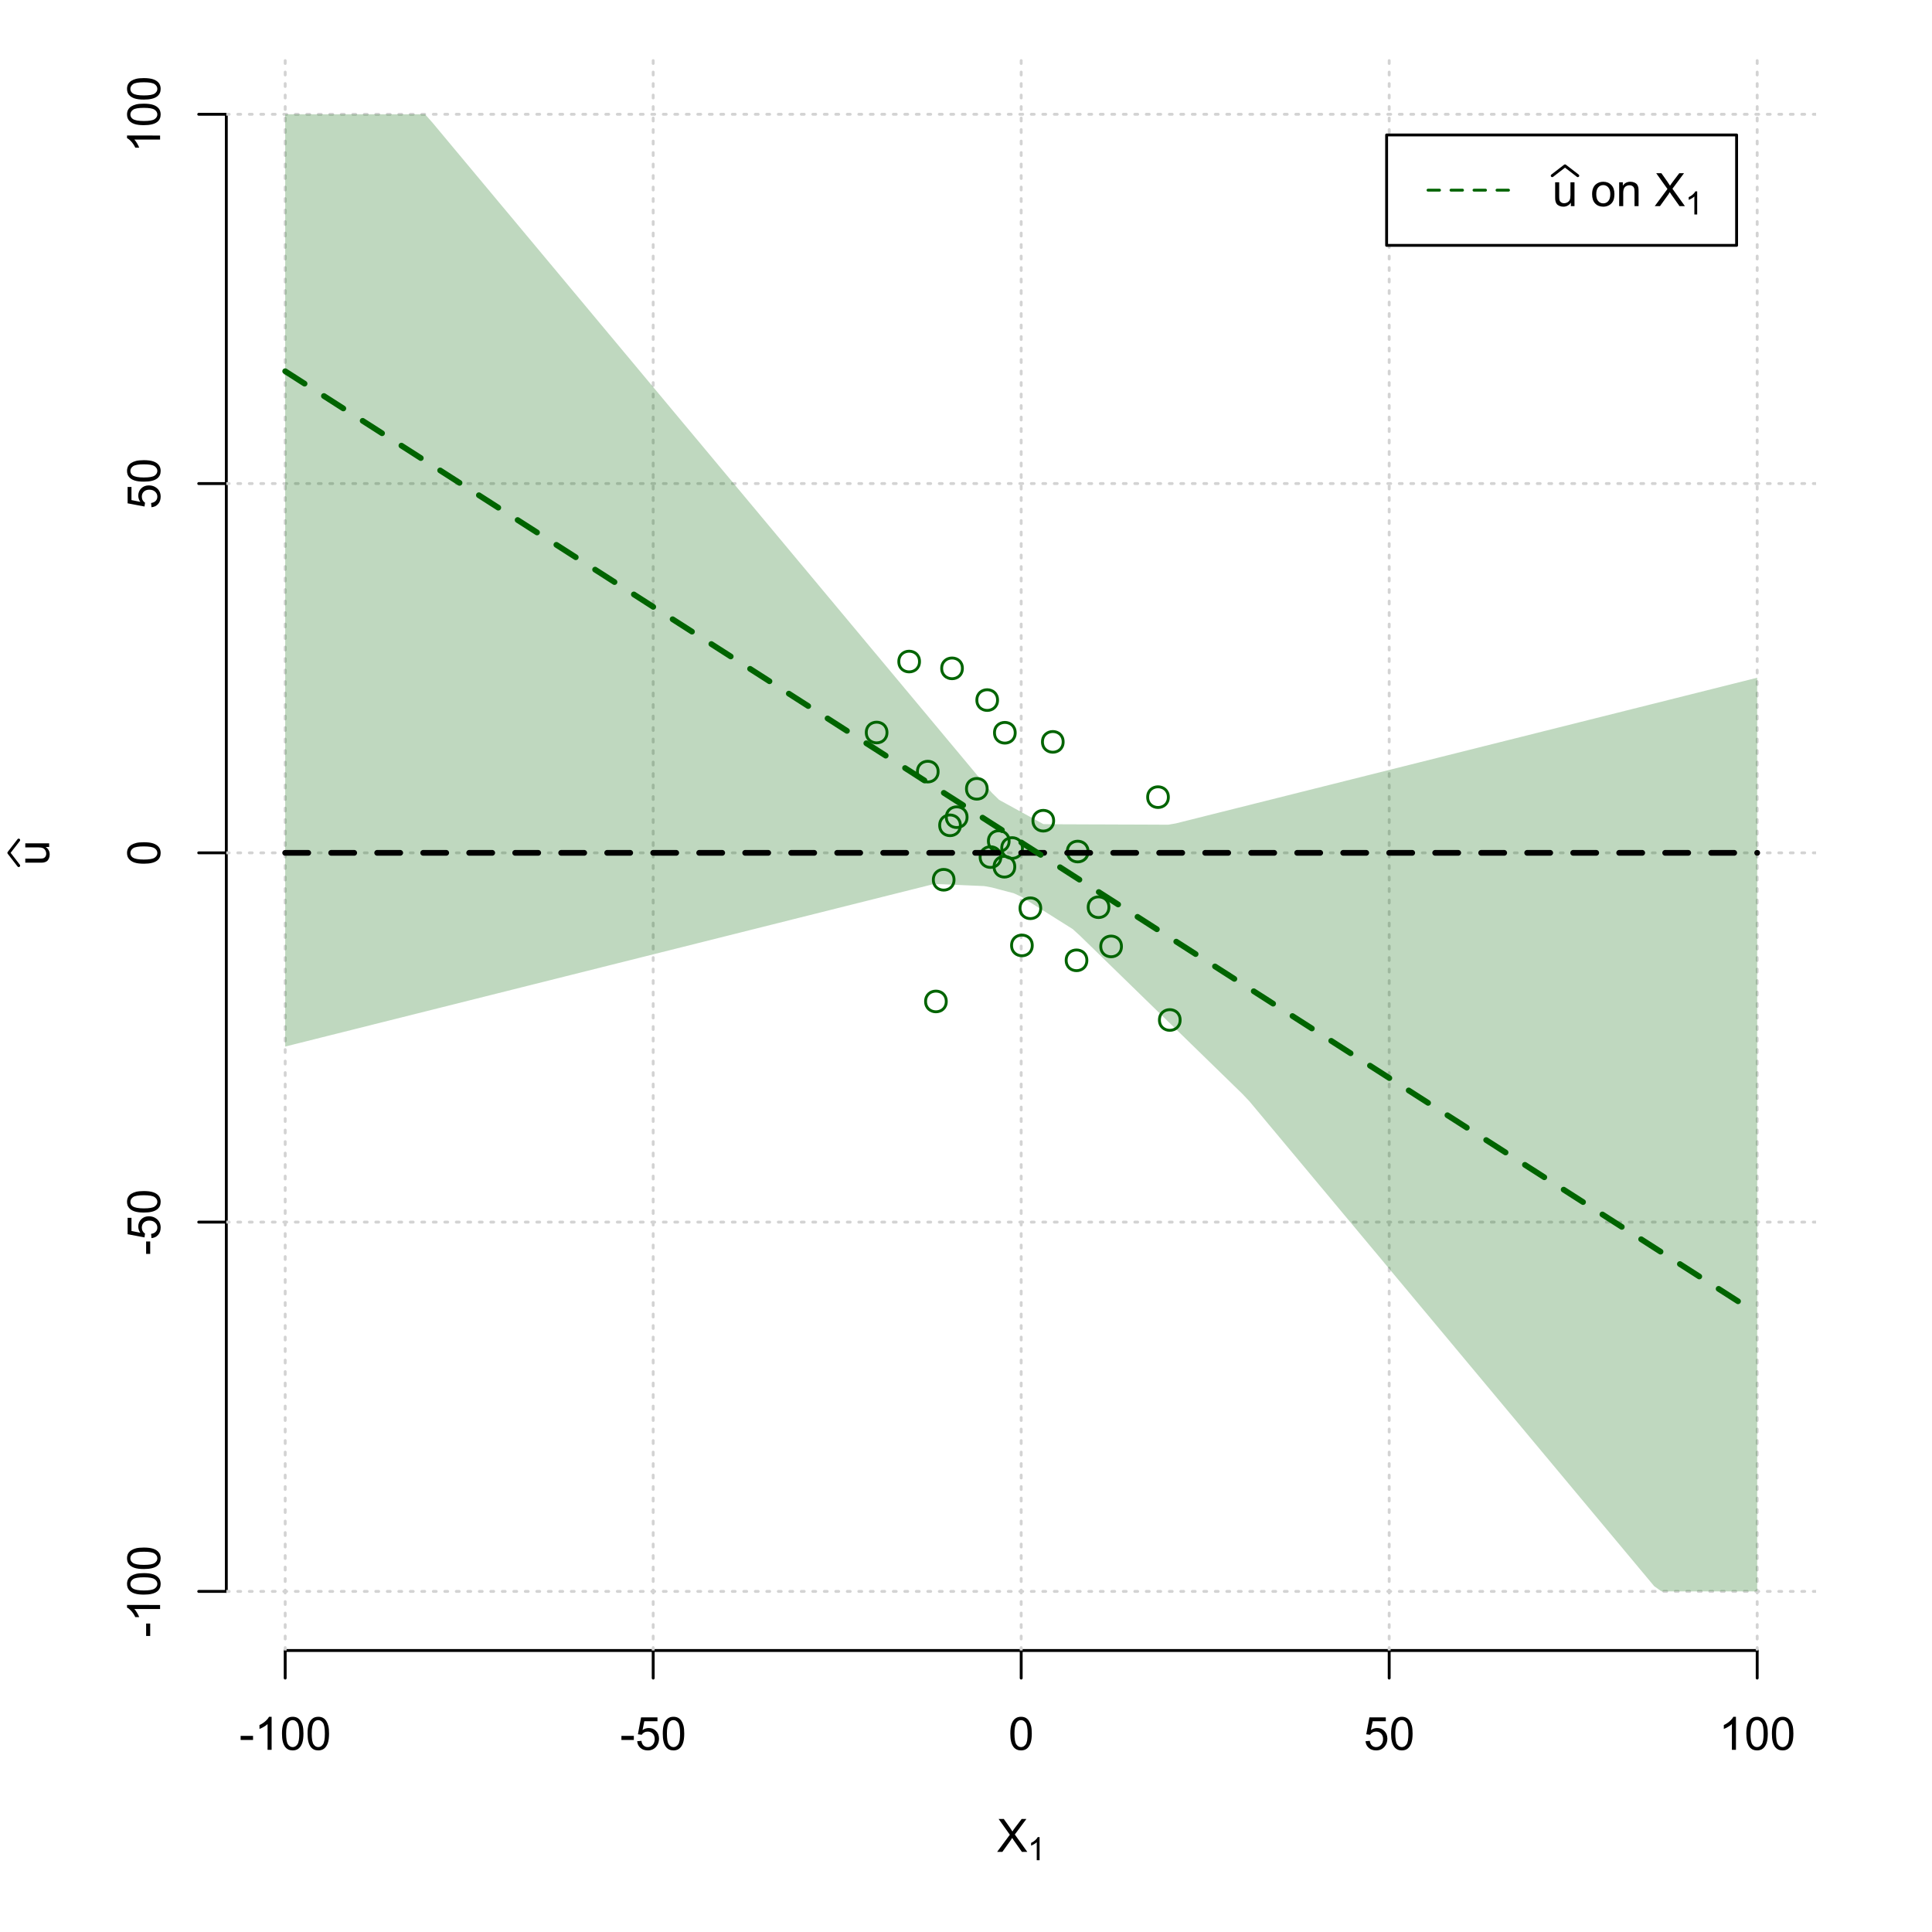 <?xml version="1.0" encoding="UTF-8"?>
<svg xmlns="http://www.w3.org/2000/svg" xmlns:xlink="http://www.w3.org/1999/xlink" width="504pt" height="504pt" viewBox="0 0 504 504" version="1.1">
<defs>
<g>
<symbol overflow="visible" id="glyph0-0">
<path style="stroke:none;" d="M 1.5 0 L 1.5 -7.5 L 7.5 -7.5 L 7.5 0 Z M 1.688 -0.188 L 7.312 -0.188 L 7.312 -7.312 L 1.688 -7.312 Z M 1.688 -0.188 "/>
</symbol>
<symbol overflow="visible" id="glyph0-1">
<path style="stroke:none;" d="M 0.055 0 L 3.375 -4.477 L 0.445 -8.59 L 1.797 -8.59 L 3.359 -6.387 C 3.68 -5.93 3.91 -5.578 4.047 -5.332 C 4.238 -5.645 4.465 -5.969 4.727 -6.312 L 6.457 -8.59 L 7.695 -8.59 L 4.676 -4.539 L 7.93 0 L 6.523 0 L 4.359 -3.062 C 4.238 -3.238 4.113 -3.43 3.984 -3.641 C 3.789 -3.324 3.652 -3.109 3.574 -2.992 L 1.418 0 Z M 0.055 0 "/>
</symbol>
<symbol overflow="visible" id="glyph0-2">
<path style="stroke:none;" d="M 0.383 -2.578 L 0.383 -3.641 L 3.621 -3.641 L 3.621 -2.578 Z M 0.383 -2.578 "/>
</symbol>
<symbol overflow="visible" id="glyph0-3">
<path style="stroke:none;" d="M 4.469 0 L 3.414 0 L 3.414 -6.719 C 3.16 -6.477 2.828 -6.234 2.414 -5.996 C 2 -5.75 1.629 -5.57 1.305 -5.449 L 1.305 -6.469 C 1.895 -6.742 2.41 -7.078 2.852 -7.477 C 3.293 -7.871 3.605 -8.254 3.789 -8.625 L 4.469 -8.625 Z M 4.469 0 "/>
</symbol>
<symbol overflow="visible" id="glyph0-4">
<path style="stroke:none;" d="M 0.5 -4.234 C 0.496 -5.246 0.602 -6.062 0.812 -6.688 C 1.02 -7.305 1.328 -7.785 1.742 -8.121 C 2.148 -8.457 2.668 -8.625 3.297 -8.625 C 3.758 -8.625 4.164 -8.531 4.512 -8.348 C 4.855 -8.16 5.141 -7.891 5.371 -7.543 C 5.594 -7.191 5.773 -6.766 5.906 -6.266 C 6.035 -5.762 6.098 -5.086 6.102 -4.234 C 6.098 -3.227 5.996 -2.414 5.789 -1.797 C 5.578 -1.176 5.266 -0.695 4.859 -0.359 C 4.445 -0.02 3.926 0.145 3.297 0.148 C 2.465 0.145 1.816 -0.148 1.348 -0.742 C 0.781 -1.457 0.496 -2.621 0.5 -4.234 Z M 1.582 -4.234 C 1.582 -2.824 1.746 -1.887 2.074 -1.418 C 2.402 -0.949 2.809 -0.715 3.297 -0.719 C 3.777 -0.715 4.184 -0.949 4.52 -1.422 C 4.848 -1.887 5.016 -2.824 5.016 -4.234 C 5.016 -5.648 4.848 -6.59 4.52 -7.055 C 4.184 -7.516 3.773 -7.746 3.289 -7.75 C 2.801 -7.746 2.414 -7.543 2.125 -7.137 C 1.762 -6.613 1.582 -5.645 1.582 -4.234 Z M 1.582 -4.234 "/>
</symbol>
<symbol overflow="visible" id="glyph0-5">
<path style="stroke:none;" d="M 0.5 -2.25 L 1.605 -2.344 C 1.684 -1.805 1.871 -1.398 2.176 -1.125 C 2.473 -0.852 2.836 -0.715 3.258 -0.719 C 3.766 -0.715 4.195 -0.906 4.547 -1.293 C 4.898 -1.672 5.074 -2.18 5.074 -2.82 C 5.074 -3.414 4.902 -3.891 4.566 -4.242 C 4.227 -4.59 3.785 -4.762 3.242 -4.766 C 2.898 -4.762 2.594 -4.684 2.32 -4.531 C 2.047 -4.375 1.832 -4.176 1.676 -3.93 L 0.688 -4.062 L 1.516 -8.473 L 5.789 -8.473 L 5.789 -7.465 L 2.359 -7.465 L 1.898 -5.156 C 2.414 -5.516 2.953 -5.695 3.523 -5.695 C 4.27 -5.695 4.902 -5.434 5.422 -4.914 C 5.934 -4.395 6.191 -3.727 6.195 -2.914 C 6.191 -2.133 5.965 -1.461 5.516 -0.898 C 4.961 -0.199 4.211 0.145 3.258 0.148 C 2.477 0.145 1.836 -0.07 1.344 -0.508 C 0.844 -0.941 0.562 -1.523 0.5 -2.25 Z M 0.5 -2.25 "/>
</symbol>
<symbol overflow="visible" id="glyph0-6">
<path style="stroke:none;" d="M 4.867 0 L 4.867 -0.914 C 4.379 -0.211 3.723 0.141 2.895 0.141 C 2.527 0.141 2.184 0.07 1.867 -0.07 C 1.547 -0.211 1.309 -0.387 1.156 -0.602 C 1 -0.812 0.895 -1.074 0.832 -1.383 C 0.785 -1.59 0.762 -1.918 0.766 -2.367 L 0.766 -6.223 L 1.82 -6.223 L 1.82 -2.773 C 1.816 -2.219 1.84 -1.848 1.887 -1.656 C 1.949 -1.379 2.09 -1.16 2.309 -1.004 C 2.523 -0.84 2.789 -0.762 3.105 -0.766 C 3.418 -0.762 3.715 -0.844 3.996 -1.008 C 4.273 -1.172 4.469 -1.391 4.586 -1.672 C 4.699 -1.949 4.758 -2.355 4.758 -2.891 L 4.758 -6.223 L 5.812 -6.223 L 5.812 0 Z M 4.867 0 "/>
</symbol>
<symbol overflow="visible" id="glyph0-7">
<path style="stroke:none;" d=""/>
</symbol>
<symbol overflow="visible" id="glyph0-8">
<path style="stroke:none;" d="M 0.398 -3.109 C 0.398 -4.262 0.719 -5.117 1.359 -5.672 C 1.895 -6.133 2.547 -6.363 3.316 -6.363 C 4.172 -6.363 4.871 -6.082 5.414 -5.52 C 5.953 -4.957 6.223 -4.184 6.227 -3.199 C 6.223 -2.398 6.102 -1.766 5.867 -1.309 C 5.625 -0.848 5.277 -0.492 4.82 -0.238 C 4.359 0.016 3.859 0.141 3.316 0.141 C 2.441 0.141 1.734 -0.137 1.203 -0.695 C 0.664 -1.254 0.398 -2.059 0.398 -3.109 Z M 1.484 -3.109 C 1.48 -2.309 1.656 -1.711 2.004 -1.32 C 2.348 -0.922 2.785 -0.727 3.316 -0.727 C 3.84 -0.727 4.273 -0.926 4.621 -1.324 C 4.969 -1.723 5.145 -2.328 5.145 -3.148 C 5.145 -3.914 4.969 -4.496 4.617 -4.895 C 4.266 -5.289 3.832 -5.488 3.316 -5.492 C 2.785 -5.488 2.348 -5.293 2.004 -4.898 C 1.656 -4.5 1.48 -3.902 1.484 -3.109 Z M 1.484 -3.109 "/>
</symbol>
<symbol overflow="visible" id="glyph0-9">
<path style="stroke:none;" d="M 0.789 0 L 0.789 -6.223 L 1.742 -6.223 L 1.742 -5.336 C 2.195 -6.02 2.855 -6.363 3.719 -6.363 C 4.09 -6.363 4.434 -6.293 4.754 -6.16 C 5.066 -6.023 5.305 -5.848 5.461 -5.633 C 5.617 -5.41 5.727 -5.152 5.789 -4.852 C 5.828 -4.656 5.848 -4.312 5.848 -3.828 L 5.848 0 L 4.793 0 L 4.793 -3.785 C 4.793 -4.215 4.75 -4.535 4.668 -4.75 C 4.586 -4.961 4.441 -5.129 4.234 -5.258 C 4.023 -5.383 3.777 -5.449 3.5 -5.449 C 3.047 -5.449 2.66 -5.305 2.332 -5.02 C 2.004 -4.734 1.84 -4.195 1.844 -3.398 L 1.844 0 Z M 0.789 0 "/>
</symbol>
<symbol overflow="visible" id="glyph1-0">
<path style="stroke:none;" d="M 1.051 0 L 1.051 -5.25 L 5.25 -5.25 L 5.25 0 Z M 1.18 -0.133 L 5.117 -0.133 L 5.117 -5.117 L 1.18 -5.117 Z M 1.18 -0.133 "/>
</symbol>
<symbol overflow="visible" id="glyph1-1">
<path style="stroke:none;" d="M 3.129 0 L 2.391 0 L 2.391 -4.703 C 2.211 -4.531 1.977 -4.363 1.691 -4.195 C 1.398 -4.023 1.141 -3.895 0.914 -3.812 L 0.914 -4.527 C 1.328 -4.719 1.688 -4.953 1.996 -5.234 C 2.305 -5.508 2.523 -5.777 2.652 -6.039 L 3.129 -6.039 Z M 3.129 0 "/>
</symbol>
<symbol overflow="visible" id="glyph2-0">
<path style="stroke:none;" d="M 0 -1.5 L -7.5 -1.5 L -7.5 -7.5 L 0 -7.5 Z M -0.188 -1.688 L -0.188 -7.312 L -7.312 -7.312 L -7.312 -1.688 Z M -0.188 -1.688 "/>
</symbol>
<symbol overflow="visible" id="glyph2-1">
<path style="stroke:none;" d="M 0 -4.867 L -0.914 -4.867 C -0.211 -4.379 0.141 -3.723 0.141 -2.895 C 0.141 -2.527 0.07 -2.184 -0.07 -1.867 C -0.211 -1.547 -0.387 -1.309 -0.598 -1.156 C -0.809 -1 -1.07 -0.895 -1.383 -0.832 C -1.59 -0.789 -1.918 -0.766 -2.367 -0.77 L -6.223 -0.77 L -6.223 -1.824 L -2.773 -1.824 C -2.219 -1.82 -1.848 -1.844 -1.656 -1.887 C -1.379 -1.949 -1.16 -2.09 -1.004 -2.309 C -0.84 -2.523 -0.762 -2.789 -0.766 -3.105 C -0.762 -3.418 -0.844 -3.715 -1.008 -3.996 C -1.172 -4.273 -1.391 -4.469 -1.672 -4.586 C -1.945 -4.699 -2.352 -4.758 -2.887 -4.758 L -6.223 -4.758 L -6.223 -5.812 L 0 -5.812 Z M 0 -4.867 "/>
</symbol>
<symbol overflow="visible" id="glyph2-2">
<path style="stroke:none;" d="M -2.578 -0.383 L -3.641 -0.383 L -3.641 -3.621 L -2.578 -3.621 Z M -2.578 -0.383 "/>
</symbol>
<symbol overflow="visible" id="glyph2-3">
<path style="stroke:none;" d="M 0 -4.469 L 0 -3.414 L -6.719 -3.418 C -6.477 -3.16 -6.234 -2.828 -5.996 -2.418 C -5.75 -2.004 -5.57 -1.633 -5.449 -1.309 L -6.469 -1.309 C -6.742 -1.895 -7.078 -2.41 -7.477 -2.852 C -7.871 -3.293 -8.254 -3.605 -8.625 -3.793 L -8.625 -4.473 Z M 0 -4.469 "/>
</symbol>
<symbol overflow="visible" id="glyph2-4">
<path style="stroke:none;" d="M -4.234 -0.5 C -5.246 -0.496 -6.062 -0.602 -6.688 -0.812 C -7.305 -1.02 -7.785 -1.328 -8.121 -1.742 C -8.457 -2.152 -8.625 -2.672 -8.625 -3.301 C -8.625 -3.758 -8.531 -4.164 -8.348 -4.512 C -8.16 -4.859 -7.891 -5.145 -7.543 -5.371 C -7.191 -5.594 -6.766 -5.773 -6.266 -5.906 C -5.762 -6.035 -5.086 -6.098 -4.234 -6.102 C -3.223 -6.098 -2.41 -5.996 -1.793 -5.789 C -1.176 -5.578 -0.695 -5.266 -0.359 -4.859 C -0.02 -4.445 0.145 -3.926 0.148 -3.297 C 0.145 -2.465 -0.148 -1.816 -0.742 -1.348 C -1.457 -0.781 -2.621 -0.496 -4.234 -0.5 Z M -4.234 -1.582 C -2.824 -1.582 -1.887 -1.746 -1.418 -2.074 C -0.949 -2.402 -0.715 -2.809 -0.719 -3.297 C -0.715 -3.777 -0.949 -4.184 -1.422 -4.52 C -1.887 -4.848 -2.824 -5.016 -4.234 -5.016 C -5.648 -5.016 -6.59 -4.848 -7.055 -4.52 C -7.516 -4.188 -7.746 -3.777 -7.75 -3.289 C -7.746 -2.801 -7.543 -2.414 -7.137 -2.129 C -6.613 -1.762 -5.645 -1.582 -4.234 -1.582 Z M -4.234 -1.582 "/>
</symbol>
<symbol overflow="visible" id="glyph2-5">
<path style="stroke:none;" d="M -2.25 -0.5 L -2.344 -1.605 C -1.805 -1.684 -1.398 -1.871 -1.125 -2.176 C -0.852 -2.473 -0.715 -2.836 -0.719 -3.258 C -0.715 -3.766 -0.906 -4.195 -1.293 -4.547 C -1.672 -4.898 -2.18 -5.074 -2.816 -5.074 C -3.414 -5.074 -3.891 -4.902 -4.242 -4.566 C -4.59 -4.227 -4.762 -3.785 -4.766 -3.242 C -4.762 -2.898 -4.684 -2.594 -4.531 -2.32 C -4.375 -2.047 -4.176 -1.832 -3.93 -1.676 L -4.062 -0.688 L -8.473 -1.52 L -8.473 -5.789 L -7.465 -5.789 L -7.465 -2.363 L -5.156 -1.898 C -5.516 -2.414 -5.695 -2.953 -5.695 -3.523 C -5.695 -4.27 -5.434 -4.902 -4.914 -5.422 C -4.395 -5.934 -3.727 -6.191 -2.91 -6.195 C -2.133 -6.191 -1.461 -5.965 -0.895 -5.516 C -0.199 -4.961 0.145 -4.211 0.148 -3.258 C 0.145 -2.477 -0.07 -1.836 -0.508 -1.344 C -0.941 -0.848 -1.523 -0.566 -2.25 -0.5 Z M -2.25 -0.5 "/>
</symbol>
</g>
<clipPath id="clip1">
  <path d="M 74 14.398 L 75 14.398 L 75 430.559 L 74 430.559 Z M 74 14.398 "/>
</clipPath>
<clipPath id="clip2">
  <path d="M 170 14.398 L 171 14.398 L 171 430.559 L 170 430.559 Z M 170 14.398 "/>
</clipPath>
<clipPath id="clip3">
  <path d="M 266 14.398 L 267 14.398 L 267 430.559 L 266 430.559 Z M 266 14.398 "/>
</clipPath>
<clipPath id="clip4">
  <path d="M 362 14.398 L 363 14.398 L 363 430.559 L 362 430.559 Z M 362 14.398 "/>
</clipPath>
<clipPath id="clip5">
  <path d="M 458 14.398 L 459 14.398 L 459 430.559 L 458 430.559 Z M 458 14.398 "/>
</clipPath>
<clipPath id="clip6">
  <path d="M 59.039 414 L 473.758 414 L 473.758 416 L 59.039 416 Z M 59.039 414 "/>
</clipPath>
<clipPath id="clip7">
  <path d="M 59.039 318 L 473.758 318 L 473.758 320 L 59.039 320 Z M 59.039 318 "/>
</clipPath>
<clipPath id="clip8">
  <path d="M 59.039 222 L 473.758 222 L 473.758 223 L 59.039 223 Z M 59.039 222 "/>
</clipPath>
<clipPath id="clip9">
  <path d="M 59.039 125 L 473.758 125 L 473.758 127 L 59.039 127 Z M 59.039 125 "/>
</clipPath>
<clipPath id="clip10">
  <path d="M 59.039 29 L 473.758 29 L 473.758 31 L 59.039 31 Z M 59.039 29 "/>
</clipPath>
</defs>
<g id="surface2166">
<rect x="0" y="0" width="504" height="504" style="fill:rgb(100%,100%,100%);fill-opacity:1;stroke:none;"/>
<g style="fill:rgb(0%,0%,0%);fill-opacity:1;">
  <use xlink:href="#glyph0-1" x="260.062" y="483.102"/>
</g>
<g style="fill:rgb(0%,0%,0%);fill-opacity:1;">
  <use xlink:href="#glyph1-1" x="268.066" y="485.281"/>
</g>
<g style="fill:rgb(0%,0%,0%);fill-opacity:1;">
  <use xlink:href="#glyph2-1" x="12.82" y="225.816"/>
</g>
<path style="fill:none;stroke-width:0.75;stroke-linecap:round;stroke-linejoin:round;stroke:rgb(0%,0%,0%);stroke-opacity:1;stroke-miterlimit:10;" d="M 4.879 225.816 L 2.301 222.48 L 4.879 219.145 "/>
<path style="fill:none;stroke-width:0.75;stroke-linecap:round;stroke-linejoin:round;stroke:rgb(0%,0%,0%);stroke-opacity:1;stroke-miterlimit:10;" d="M 74.398 430.559 L 458.398 430.559 "/>
<path style="fill:none;stroke-width:0.75;stroke-linecap:round;stroke-linejoin:round;stroke:rgb(0%,0%,0%);stroke-opacity:1;stroke-miterlimit:10;" d="M 74.398 430.559 L 74.398 437.762 "/>
<path style="fill:none;stroke-width:0.75;stroke-linecap:round;stroke-linejoin:round;stroke:rgb(0%,0%,0%);stroke-opacity:1;stroke-miterlimit:10;" d="M 170.398 430.559 L 170.398 437.762 "/>
<path style="fill:none;stroke-width:0.75;stroke-linecap:round;stroke-linejoin:round;stroke:rgb(0%,0%,0%);stroke-opacity:1;stroke-miterlimit:10;" d="M 266.398 430.559 L 266.398 437.762 "/>
<path style="fill:none;stroke-width:0.75;stroke-linecap:round;stroke-linejoin:round;stroke:rgb(0%,0%,0%);stroke-opacity:1;stroke-miterlimit:10;" d="M 362.398 430.559 L 362.398 437.762 "/>
<path style="fill:none;stroke-width:0.75;stroke-linecap:round;stroke-linejoin:round;stroke:rgb(0%,0%,0%);stroke-opacity:1;stroke-miterlimit:10;" d="M 458.398 430.559 L 458.398 437.762 "/>
<g style="fill:rgb(0%,0%,0%);fill-opacity:1;">
  <use xlink:href="#glyph0-2" x="62.391" y="456.48"/>
  <use xlink:href="#glyph0-3" x="66.387" y="456.48"/>
  <use xlink:href="#glyph0-4" x="73.061" y="456.48"/>
  <use xlink:href="#glyph0-4" x="79.734" y="456.48"/>
</g>
<g style="fill:rgb(0%,0%,0%);fill-opacity:1;">
  <use xlink:href="#glyph0-2" x="161.727" y="456.48"/>
  <use xlink:href="#glyph0-5" x="165.723" y="456.48"/>
  <use xlink:href="#glyph0-4" x="172.396" y="456.48"/>
</g>
<g style="fill:rgb(0%,0%,0%);fill-opacity:1;">
  <use xlink:href="#glyph0-4" x="263.062" y="456.48"/>
</g>
<g style="fill:rgb(0%,0%,0%);fill-opacity:1;">
  <use xlink:href="#glyph0-5" x="355.727" y="456.48"/>
  <use xlink:href="#glyph0-4" x="362.4" y="456.48"/>
</g>
<g style="fill:rgb(0%,0%,0%);fill-opacity:1;">
  <use xlink:href="#glyph0-3" x="448.387" y="456.48"/>
  <use xlink:href="#glyph0-4" x="455.061" y="456.48"/>
  <use xlink:href="#glyph0-4" x="461.734" y="456.48"/>
</g>
<path style="fill:none;stroke-width:0.75;stroke-linecap:round;stroke-linejoin:round;stroke:rgb(0%,0%,0%);stroke-opacity:1;stroke-miterlimit:10;" d="M 59.039 415.148 L 59.039 29.812 "/>
<path style="fill:none;stroke-width:0.75;stroke-linecap:round;stroke-linejoin:round;stroke:rgb(0%,0%,0%);stroke-opacity:1;stroke-miterlimit:10;" d="M 59.039 415.148 L 51.84 415.148 "/>
<path style="fill:none;stroke-width:0.75;stroke-linecap:round;stroke-linejoin:round;stroke:rgb(0%,0%,0%);stroke-opacity:1;stroke-miterlimit:10;" d="M 59.039 318.812 L 51.84 318.812 "/>
<path style="fill:none;stroke-width:0.75;stroke-linecap:round;stroke-linejoin:round;stroke:rgb(0%,0%,0%);stroke-opacity:1;stroke-miterlimit:10;" d="M 59.039 222.48 L 51.84 222.48 "/>
<path style="fill:none;stroke-width:0.75;stroke-linecap:round;stroke-linejoin:round;stroke:rgb(0%,0%,0%);stroke-opacity:1;stroke-miterlimit:10;" d="M 59.039 126.148 L 51.84 126.148 "/>
<path style="fill:none;stroke-width:0.75;stroke-linecap:round;stroke-linejoin:round;stroke:rgb(0%,0%,0%);stroke-opacity:1;stroke-miterlimit:10;" d="M 59.039 29.812 L 51.84 29.812 "/>
<g style="fill:rgb(0%,0%,0%);fill-opacity:1;">
  <use xlink:href="#glyph2-2" x="41.762" y="427.156"/>
  <use xlink:href="#glyph2-3" x="41.762" y="423.16"/>
  <use xlink:href="#glyph2-4" x="41.762" y="416.486"/>
  <use xlink:href="#glyph2-4" x="41.762" y="409.812"/>
</g>
<g style="fill:rgb(0%,0%,0%);fill-opacity:1;">
  <use xlink:href="#glyph2-2" x="41.762" y="327.484"/>
  <use xlink:href="#glyph2-5" x="41.762" y="323.488"/>
  <use xlink:href="#glyph2-4" x="41.762" y="316.814"/>
</g>
<g style="fill:rgb(0%,0%,0%);fill-opacity:1;">
  <use xlink:href="#glyph2-4" x="41.762" y="225.816"/>
</g>
<g style="fill:rgb(0%,0%,0%);fill-opacity:1;">
  <use xlink:href="#glyph2-5" x="41.762" y="132.82"/>
  <use xlink:href="#glyph2-4" x="41.762" y="126.146"/>
</g>
<g style="fill:rgb(0%,0%,0%);fill-opacity:1;">
  <use xlink:href="#glyph2-3" x="41.762" y="39.824"/>
  <use xlink:href="#glyph2-4" x="41.762" y="33.15"/>
  <use xlink:href="#glyph2-4" x="41.762" y="26.477"/>
</g>
<g clip-path="url(#clip1)" clip-rule="nonzero">
<path style="fill:none;stroke-width:0.75;stroke-linecap:round;stroke-linejoin:round;stroke:rgb(82.745%,82.745%,82.745%);stroke-opacity:1;stroke-dasharray:0.75,2.25;stroke-miterlimit:10;" d="M 74.398 430.559 L 74.398 14.398 "/>
</g>
<g clip-path="url(#clip2)" clip-rule="nonzero">
<path style="fill:none;stroke-width:0.75;stroke-linecap:round;stroke-linejoin:round;stroke:rgb(82.745%,82.745%,82.745%);stroke-opacity:1;stroke-dasharray:0.75,2.25;stroke-miterlimit:10;" d="M 170.398 430.559 L 170.398 14.398 "/>
</g>
<g clip-path="url(#clip3)" clip-rule="nonzero">
<path style="fill:none;stroke-width:0.75;stroke-linecap:round;stroke-linejoin:round;stroke:rgb(82.745%,82.745%,82.745%);stroke-opacity:1;stroke-dasharray:0.75,2.25;stroke-miterlimit:10;" d="M 266.398 430.559 L 266.398 14.398 "/>
</g>
<g clip-path="url(#clip4)" clip-rule="nonzero">
<path style="fill:none;stroke-width:0.75;stroke-linecap:round;stroke-linejoin:round;stroke:rgb(82.745%,82.745%,82.745%);stroke-opacity:1;stroke-dasharray:0.75,2.25;stroke-miterlimit:10;" d="M 362.398 430.559 L 362.398 14.398 "/>
</g>
<g clip-path="url(#clip5)" clip-rule="nonzero">
<path style="fill:none;stroke-width:0.75;stroke-linecap:round;stroke-linejoin:round;stroke:rgb(82.745%,82.745%,82.745%);stroke-opacity:1;stroke-dasharray:0.75,2.25;stroke-miterlimit:10;" d="M 458.398 430.559 L 458.398 14.398 "/>
</g>
<g clip-path="url(#clip6)" clip-rule="nonzero">
<path style="fill:none;stroke-width:0.75;stroke-linecap:round;stroke-linejoin:round;stroke:rgb(82.745%,82.745%,82.745%);stroke-opacity:1;stroke-dasharray:0.75,2.25;stroke-miterlimit:10;" d="M 59.039 415.148 L 473.762 415.148 "/>
</g>
<g clip-path="url(#clip7)" clip-rule="nonzero">
<path style="fill:none;stroke-width:0.75;stroke-linecap:round;stroke-linejoin:round;stroke:rgb(82.745%,82.745%,82.745%);stroke-opacity:1;stroke-dasharray:0.75,2.25;stroke-miterlimit:10;" d="M 59.039 318.812 L 473.762 318.812 "/>
</g>
<g clip-path="url(#clip8)" clip-rule="nonzero">
<path style="fill:none;stroke-width:0.75;stroke-linecap:round;stroke-linejoin:round;stroke:rgb(82.745%,82.745%,82.745%);stroke-opacity:1;stroke-dasharray:0.75,2.25;stroke-miterlimit:10;" d="M 59.039 222.48 L 473.762 222.48 "/>
</g>
<g clip-path="url(#clip9)" clip-rule="nonzero">
<path style="fill:none;stroke-width:0.75;stroke-linecap:round;stroke-linejoin:round;stroke:rgb(82.745%,82.745%,82.745%);stroke-opacity:1;stroke-dasharray:0.75,2.25;stroke-miterlimit:10;" d="M 59.039 126.148 L 473.762 126.148 "/>
</g>
<g clip-path="url(#clip10)" clip-rule="nonzero">
<path style="fill:none;stroke-width:0.75;stroke-linecap:round;stroke-linejoin:round;stroke:rgb(82.745%,82.745%,82.745%);stroke-opacity:1;stroke-dasharray:0.75,2.25;stroke-miterlimit:10;" d="M 59.039 29.812 L 473.762 29.812 "/>
</g>
<path style=" stroke:none;fill-rule:nonzero;fill:rgb(0%,39.216%,0%);fill-opacity:0.251;" d="M 74.398 29.812 L 110.879 29.812 L 112.801 31.977 L 114.719 34.277 L 116.641 36.578 L 118.559 38.879 L 120.48 41.18 L 122.398 43.477 L 124.32 45.777 L 126.238 48.078 L 128.16 50.379 L 130.078 52.68 L 132 54.977 L 133.922 57.277 L 135.84 59.578 L 137.762 61.879 L 139.68 64.18 L 141.602 66.477 L 143.52 68.777 L 145.441 71.078 L 147.359 73.379 L 149.281 75.68 L 151.199 77.977 L 153.121 80.277 L 155.039 82.578 L 156.961 84.879 L 158.879 87.18 L 160.801 89.477 L 162.719 91.777 L 164.641 94.078 L 166.559 96.379 L 168.48 98.68 L 170.398 100.98 L 172.32 103.277 L 174.238 105.578 L 176.16 107.879 L 178.078 110.18 L 180 112.48 L 181.922 114.777 L 183.84 117.078 L 185.762 119.379 L 187.68 121.68 L 189.602 123.98 L 191.52 126.277 L 193.441 128.578 L 195.359 130.879 L 197.281 133.18 L 199.199 135.48 L 201.121 137.777 L 203.039 140.078 L 204.961 142.379 L 206.879 144.68 L 208.801 146.98 L 210.719 149.277 L 212.641 151.578 L 214.559 153.879 L 216.48 156.18 L 218.398 158.48 L 220.32 160.777 L 222.238 163.078 L 224.16 165.379 L 226.078 167.68 L 228 169.98 L 229.922 172.277 L 231.84 174.578 L 233.762 176.879 L 235.68 179.18 L 237.602 181.48 L 239.52 183.777 L 241.441 186.078 L 243.359 188.379 L 245.281 190.68 L 247.199 192.98 L 249.121 195.277 L 251.039 197.578 L 252.961 199.879 L 254.879 202.18 L 256.801 204.48 L 258.719 206.777 L 260.641 208.66 L 262.559 209.715 L 264.48 210.766 L 266.398 211.82 L 268.32 212.871 L 270.238 213.926 L 272.16 214.977 L 274.078 215.023 L 276 215.031 L 277.922 215.035 L 279.84 215.043 L 281.762 215.051 L 283.68 215.059 L 285.602 215.066 L 287.52 215.07 L 289.441 215.078 L 291.359 215.086 L 293.281 215.094 L 295.199 215.098 L 297.121 215.105 L 299.039 215.113 L 300.961 215.121 L 302.879 215.129 L 304.801 215.133 L 306.719 214.805 L 308.641 214.324 L 310.559 213.844 L 312.48 213.363 L 314.398 212.879 L 316.32 212.398 L 318.238 211.918 L 320.16 211.438 L 322.078 210.957 L 325.922 209.996 L 327.84 209.512 L 329.762 209.031 L 331.68 208.551 L 333.602 208.07 L 335.52 207.59 L 337.441 207.109 L 339.359 206.625 L 341.281 206.145 L 343.199 205.664 L 345.121 205.184 L 347.039 204.703 L 348.961 204.223 L 350.879 203.738 L 352.801 203.258 L 354.719 202.777 L 356.641 202.297 L 358.559 201.816 L 360.48 201.336 L 362.398 200.855 L 364.32 200.371 L 366.238 199.891 L 368.16 199.41 L 370.078 198.93 L 373.922 197.969 L 375.84 197.484 L 377.762 197.004 L 379.68 196.523 L 381.602 196.043 L 383.52 195.562 L 385.441 195.082 L 387.359 194.598 L 389.281 194.117 L 391.199 193.637 L 393.121 193.156 L 395.039 192.676 L 396.961 192.195 L 398.879 191.715 L 400.801 191.23 L 402.719 190.75 L 404.641 190.27 L 406.559 189.789 L 408.48 189.309 L 410.398 188.828 L 412.32 188.344 L 414.238 187.863 L 416.16 187.383 L 418.078 186.902 L 421.922 185.941 L 423.84 185.457 L 425.762 184.977 L 427.68 184.496 L 429.602 184.016 L 431.52 183.535 L 433.441 183.055 L 435.359 182.574 L 437.281 182.09 L 439.199 181.609 L 441.121 181.129 L 443.039 180.648 L 444.961 180.168 L 446.879 179.688 L 448.801 179.203 L 450.719 178.723 L 452.641 178.242 L 454.559 177.762 L 456.48 177.281 L 458.398 176.801 L 458.398 128.691 L 458.398 415.148 L 433.441 415.148 L 431.52 413.781 L 429.602 411.48 L 427.68 409.18 L 425.762 406.879 L 423.84 404.582 L 421.922 402.281 L 418.078 397.68 L 416.16 395.379 L 414.238 393.082 L 412.32 390.781 L 410.398 388.48 L 408.48 386.18 L 406.559 383.879 L 404.641 381.578 L 402.719 379.281 L 400.801 376.98 L 398.879 374.68 L 396.961 372.379 L 395.039 370.078 L 393.121 367.781 L 391.199 365.48 L 389.281 363.18 L 387.359 360.879 L 385.441 358.578 L 383.52 356.281 L 381.602 353.98 L 379.68 351.68 L 377.762 349.379 L 375.84 347.078 L 373.922 344.781 L 370.078 340.18 L 368.16 337.879 L 366.238 335.578 L 364.32 333.281 L 362.398 330.98 L 360.48 328.68 L 358.559 326.379 L 356.641 324.078 L 354.719 321.781 L 352.801 319.48 L 350.879 317.18 L 348.961 314.879 L 347.039 312.578 L 345.121 310.281 L 343.199 307.98 L 341.281 305.68 L 339.359 303.379 L 337.441 301.078 L 335.52 298.781 L 333.602 296.48 L 331.68 294.18 L 329.762 291.879 L 327.84 289.578 L 325.922 287.281 L 324 285.258 L 322.078 283.391 L 320.16 281.52 L 318.238 279.648 L 316.32 277.781 L 314.398 275.91 L 312.48 274.039 L 310.559 272.172 L 308.641 270.301 L 306.719 268.43 L 304.801 266.562 L 302.879 264.691 L 300.961 262.82 L 299.039 260.953 L 297.121 259.082 L 295.199 257.211 L 293.281 255.344 L 291.359 253.473 L 289.441 251.605 L 287.52 249.734 L 285.602 247.863 L 283.68 245.996 L 281.762 244.125 L 279.84 242.371 L 277.922 241.164 L 276 239.957 L 274.078 238.746 L 272.16 237.539 L 270.238 236.332 L 268.32 235.121 L 266.398 233.914 L 264.48 233.027 L 262.559 232.523 L 260.641 232.016 L 258.719 231.512 L 256.801 231.156 L 254.879 231.07 L 252.961 230.988 L 251.039 230.902 L 249.121 230.816 L 247.199 230.73 L 245.281 230.648 L 243.359 230.68 L 241.441 231.164 L 239.52 231.645 L 237.602 232.125 L 235.68 232.605 L 233.762 233.086 L 231.84 233.566 L 229.922 234.047 L 228 234.531 L 226.078 235.012 L 224.16 235.492 L 222.238 235.973 L 220.32 236.453 L 218.398 236.934 L 216.48 237.418 L 214.559 237.898 L 212.641 238.379 L 210.719 238.859 L 208.801 239.34 L 206.879 239.82 L 204.961 240.305 L 203.039 240.785 L 201.121 241.266 L 199.199 241.746 L 197.281 242.227 L 195.359 242.707 L 193.441 243.188 L 191.52 243.672 L 189.602 244.152 L 187.68 244.633 L 185.762 245.113 L 183.84 245.594 L 181.922 246.074 L 180 246.559 L 178.078 247.039 L 176.16 247.52 L 174.238 248 L 172.32 248.48 L 170.398 248.961 L 168.48 249.445 L 166.559 249.926 L 164.641 250.406 L 162.719 250.887 L 160.801 251.367 L 158.879 251.848 L 156.961 252.328 L 155.039 252.812 L 153.121 253.293 L 151.199 253.773 L 149.281 254.254 L 147.359 254.734 L 145.441 255.215 L 143.52 255.699 L 141.602 256.18 L 139.68 256.66 L 137.762 257.141 L 135.84 257.621 L 133.922 258.102 L 132 258.586 L 130.078 259.066 L 128.16 259.547 L 126.238 260.027 L 124.32 260.508 L 122.398 260.988 L 120.48 261.469 L 118.559 261.953 L 116.641 262.434 L 114.719 262.914 L 112.801 263.395 L 110.879 263.875 L 108.961 264.355 L 107.039 264.84 L 105.121 265.32 L 103.199 265.801 L 101.281 266.281 L 99.359 266.762 L 97.441 267.242 L 95.52 267.727 L 93.602 268.207 L 91.68 268.688 L 89.762 269.168 L 87.84 269.648 L 85.922 270.129 L 84 270.609 L 82.078 271.094 L 80.16 271.574 L 78.238 272.055 L 76.32 272.535 L 74.398 273.016 L 74.398 321.125 Z M 74.398 29.812 "/>
<path style="fill:none;stroke-width:0.75;stroke-linecap:round;stroke-linejoin:round;stroke:rgb(0%,39.216%,0%);stroke-opacity:1;stroke-miterlimit:10;" d="M 269.285 246.633 C 269.285 250.234 263.887 250.234 263.887 246.633 C 263.887 243.035 269.285 243.035 269.285 246.633 "/>
<path style="fill:none;stroke-width:0.75;stroke-linecap:round;stroke-linejoin:round;stroke:rgb(0%,39.216%,0%);stroke-opacity:1;stroke-miterlimit:10;" d="M 292.555 246.891 C 292.555 250.492 287.156 250.492 287.156 246.891 C 287.156 243.293 292.555 243.293 292.555 246.891 "/>
<path style="fill:none;stroke-width:0.75;stroke-linecap:round;stroke-linejoin:round;stroke:rgb(0%,39.216%,0%);stroke-opacity:1;stroke-miterlimit:10;" d="M 264.836 191.156 C 264.836 194.754 259.434 194.754 259.434 191.156 C 259.434 187.555 264.836 187.555 264.836 191.156 "/>
<path style="fill:none;stroke-width:0.75;stroke-linecap:round;stroke-linejoin:round;stroke:rgb(0%,39.216%,0%);stroke-opacity:1;stroke-miterlimit:10;" d="M 246.855 261.246 C 246.855 264.848 241.457 264.848 241.457 261.246 C 241.457 257.648 246.855 257.648 246.855 261.246 "/>
<path style="fill:none;stroke-width:0.75;stroke-linecap:round;stroke-linejoin:round;stroke:rgb(0%,39.216%,0%);stroke-opacity:1;stroke-miterlimit:10;" d="M 257.523 205.777 C 257.523 209.375 252.125 209.375 252.125 205.777 C 252.125 202.176 257.523 202.176 257.523 205.777 "/>
<path style="fill:none;stroke-width:0.75;stroke-linecap:round;stroke-linejoin:round;stroke:rgb(0%,39.216%,0%);stroke-opacity:1;stroke-miterlimit:10;" d="M 283.84 222.141 C 283.84 225.742 278.438 225.742 278.438 222.141 C 278.438 218.543 283.84 218.543 283.84 222.141 "/>
<path style="fill:none;stroke-width:0.75;stroke-linecap:round;stroke-linejoin:round;stroke:rgb(0%,39.216%,0%);stroke-opacity:1;stroke-miterlimit:10;" d="M 304.789 207.949 C 304.789 211.551 299.391 211.551 299.391 207.949 C 299.391 204.352 304.789 204.352 304.789 207.949 "/>
<path style="fill:none;stroke-width:0.75;stroke-linecap:round;stroke-linejoin:round;stroke:rgb(0%,39.216%,0%);stroke-opacity:1;stroke-miterlimit:10;" d="M 277.344 193.535 C 277.344 197.133 271.945 197.133 271.945 193.535 C 271.945 189.934 277.344 189.934 277.344 193.535 "/>
<path style="fill:none;stroke-width:0.75;stroke-linecap:round;stroke-linejoin:round;stroke:rgb(0%,39.216%,0%);stroke-opacity:1;stroke-miterlimit:10;" d="M 271.496 236.938 C 271.496 240.535 266.094 240.535 266.094 236.938 C 266.094 233.336 271.496 233.336 271.496 236.938 "/>
<path style="fill:none;stroke-width:0.75;stroke-linecap:round;stroke-linejoin:round;stroke:rgb(0%,39.216%,0%);stroke-opacity:1;stroke-miterlimit:10;" d="M 231.387 191.094 C 231.387 194.691 225.988 194.691 225.988 191.094 C 225.988 187.492 231.387 187.492 231.387 191.094 "/>
<path style="fill:none;stroke-width:0.75;stroke-linecap:round;stroke-linejoin:round;stroke:rgb(0%,39.216%,0%);stroke-opacity:1;stroke-miterlimit:10;" d="M 263.246 219.414 C 263.246 223.016 257.844 223.016 257.844 219.414 C 257.844 215.816 263.246 215.816 263.246 219.414 "/>
<path style="fill:none;stroke-width:0.75;stroke-linecap:round;stroke-linejoin:round;stroke:rgb(0%,39.216%,0%);stroke-opacity:1;stroke-miterlimit:10;" d="M 261.09 223.586 C 261.09 227.184 255.688 227.184 255.688 223.586 C 255.688 219.984 261.09 219.984 261.09 223.586 "/>
<path style="fill:none;stroke-width:0.75;stroke-linecap:round;stroke-linejoin:round;stroke:rgb(0%,39.216%,0%);stroke-opacity:1;stroke-miterlimit:10;" d="M 264.723 226.102 C 264.723 229.703 259.32 229.703 259.32 226.102 C 259.32 222.5 264.723 222.5 264.723 226.102 "/>
<path style="fill:none;stroke-width:0.75;stroke-linecap:round;stroke-linejoin:round;stroke:rgb(0%,39.216%,0%);stroke-opacity:1;stroke-miterlimit:10;" d="M 248.879 229.504 C 248.879 233.105 243.48 233.105 243.48 229.504 C 243.48 225.906 248.879 225.906 248.879 229.504 "/>
<path style="fill:none;stroke-width:0.75;stroke-linecap:round;stroke-linejoin:round;stroke:rgb(0%,39.216%,0%);stroke-opacity:1;stroke-miterlimit:10;" d="M 244.73 201.293 C 244.73 204.895 239.328 204.895 239.328 201.293 C 239.328 197.691 244.73 197.691 244.73 201.293 "/>
<path style="fill:none;stroke-width:0.75;stroke-linecap:round;stroke-linejoin:round;stroke:rgb(0%,39.216%,0%);stroke-opacity:1;stroke-miterlimit:10;" d="M 251.059 174.355 C 251.059 177.957 245.66 177.957 245.66 174.355 C 245.66 170.754 251.059 170.754 251.059 174.355 "/>
<path style="fill:none;stroke-width:0.75;stroke-linecap:round;stroke-linejoin:round;stroke:rgb(0%,39.216%,0%);stroke-opacity:1;stroke-miterlimit:10;" d="M 260.23 182.629 C 260.23 186.23 254.832 186.23 254.832 182.629 C 254.832 179.031 260.23 179.031 260.23 182.629 "/>
<path style="fill:none;stroke-width:0.75;stroke-linecap:round;stroke-linejoin:round;stroke:rgb(0%,39.216%,0%);stroke-opacity:1;stroke-miterlimit:10;" d="M 307.863 266.086 C 307.863 269.684 302.461 269.684 302.461 266.086 C 302.461 262.484 307.863 262.484 307.863 266.086 "/>
<path style="fill:none;stroke-width:0.75;stroke-linecap:round;stroke-linejoin:round;stroke:rgb(0%,39.216%,0%);stroke-opacity:1;stroke-miterlimit:10;" d="M 283.531 250.516 C 283.531 254.117 278.133 254.117 278.133 250.516 C 278.133 246.918 283.531 246.918 283.531 250.516 "/>
<path style="fill:none;stroke-width:0.75;stroke-linecap:round;stroke-linejoin:round;stroke:rgb(0%,39.216%,0%);stroke-opacity:1;stroke-miterlimit:10;" d="M 289.281 236.66 C 289.281 240.262 283.879 240.262 283.879 236.66 C 283.879 233.062 289.281 233.062 289.281 236.66 "/>
<path style="fill:none;stroke-width:0.75;stroke-linecap:round;stroke-linejoin:round;stroke:rgb(0%,39.216%,0%);stroke-opacity:1;stroke-miterlimit:10;" d="M 252.277 213.176 C 252.277 216.777 246.875 216.777 246.875 213.176 C 246.875 209.578 252.277 209.578 252.277 213.176 "/>
<path style="fill:none;stroke-width:0.75;stroke-linecap:round;stroke-linejoin:round;stroke:rgb(0%,39.216%,0%);stroke-opacity:1;stroke-miterlimit:10;" d="M 266.723 221.223 C 266.723 224.824 261.324 224.824 261.324 221.223 C 261.324 217.625 266.723 217.625 266.723 221.223 "/>
<path style="fill:none;stroke-width:0.75;stroke-linecap:round;stroke-linejoin:round;stroke:rgb(0%,39.216%,0%);stroke-opacity:1;stroke-miterlimit:10;" d="M 274.863 214.098 C 274.863 217.699 269.461 217.699 269.461 214.098 C 269.461 210.5 274.863 210.5 274.863 214.098 "/>
<path style="fill:none;stroke-width:0.75;stroke-linecap:round;stroke-linejoin:round;stroke:rgb(0%,39.216%,0%);stroke-opacity:1;stroke-miterlimit:10;" d="M 250.531 215.301 C 250.531 218.902 245.133 218.902 245.133 215.301 C 245.133 211.703 250.531 211.703 250.531 215.301 "/>
<path style="fill:none;stroke-width:0.75;stroke-linecap:round;stroke-linejoin:round;stroke:rgb(0%,39.216%,0%);stroke-opacity:1;stroke-miterlimit:10;" d="M 239.871 172.578 C 239.871 176.176 234.473 176.176 234.473 172.578 C 234.473 168.977 239.871 168.977 239.871 172.578 "/>
<path style="fill:none;stroke-width:1.5;stroke-linecap:round;stroke-linejoin:round;stroke:rgb(0%,0%,0%);stroke-opacity:1;stroke-dasharray:6,6;stroke-miterlimit:10;" d="M 74.398 222.48 L 458.398 222.48 "/>
<path style="fill:none;stroke-width:1.5;stroke-linecap:round;stroke-linejoin:round;stroke:rgb(0%,39.216%,0%);stroke-opacity:1;stroke-dasharray:6,6;stroke-miterlimit:10;" d="M 74.398 96.844 L 76.32 98.074 L 78.238 99.305 L 80.16 100.531 L 82.078 101.762 L 84 102.992 L 85.922 104.219 L 87.84 105.449 L 89.762 106.68 L 91.68 107.906 L 93.602 109.137 L 95.52 110.367 L 97.441 111.594 L 99.359 112.824 L 101.281 114.055 L 103.199 115.281 L 105.121 116.512 L 107.039 117.738 L 108.961 118.969 L 110.879 120.199 L 112.801 121.426 L 114.719 122.656 L 116.641 123.887 L 118.559 125.113 L 120.48 126.344 L 122.398 127.574 L 124.32 128.801 L 126.238 130.031 L 128.16 131.262 L 130.078 132.488 L 133.922 134.949 L 135.84 136.176 L 137.762 137.406 L 139.68 138.633 L 141.602 139.863 L 143.52 141.094 L 145.441 142.32 L 147.359 143.551 L 149.281 144.781 L 151.199 146.008 L 153.121 147.238 L 155.039 148.469 L 156.961 149.695 L 158.879 150.926 L 160.801 152.156 L 162.719 153.383 L 164.641 154.613 L 166.559 155.84 L 168.48 157.07 L 170.398 158.301 L 172.32 159.527 L 174.238 160.758 L 176.16 161.988 L 178.078 163.215 L 181.922 165.676 L 183.84 166.902 L 185.762 168.133 L 187.68 169.363 L 189.602 170.59 L 191.52 171.82 L 193.441 173.051 L 195.359 174.277 L 197.281 175.508 L 199.199 176.734 L 201.121 177.965 L 203.039 179.195 L 204.961 180.422 L 206.879 181.652 L 208.801 182.883 L 210.719 184.109 L 212.641 185.34 L 214.559 186.57 L 216.48 187.797 L 218.398 189.027 L 220.32 190.258 L 222.238 191.484 L 224.16 192.715 L 226.078 193.945 L 228 195.172 L 229.922 196.402 L 231.84 197.629 L 233.762 198.859 L 235.68 200.09 L 237.602 201.316 L 239.52 202.547 L 241.441 203.777 L 243.359 205.004 L 245.281 206.234 L 247.199 207.465 L 249.121 208.691 L 251.039 209.922 L 252.961 211.152 L 254.879 212.379 L 256.801 213.609 L 258.719 214.84 L 260.641 216.066 L 262.559 217.297 L 264.48 218.523 L 266.398 219.754 L 268.32 220.984 L 270.238 222.211 L 272.16 223.441 L 274.078 224.672 L 276 225.898 L 277.922 227.129 L 279.84 228.359 L 281.762 229.586 L 283.68 230.816 L 285.602 232.047 L 287.52 233.273 L 289.441 234.504 L 291.359 235.734 L 293.281 236.961 L 295.199 238.191 L 297.121 239.418 L 299.039 240.648 L 300.961 241.879 L 302.879 243.105 L 304.801 244.336 L 306.719 245.566 L 308.641 246.793 L 310.559 248.023 L 312.48 249.254 L 314.398 250.48 L 316.32 251.711 L 318.238 252.941 L 320.16 254.168 L 322.078 255.398 L 324 256.625 L 325.922 257.855 L 327.84 259.086 L 329.762 260.312 L 331.68 261.543 L 333.602 262.773 L 335.52 264 L 337.441 265.23 L 339.359 266.461 L 341.281 267.688 L 343.199 268.918 L 345.121 270.148 L 347.039 271.375 L 348.961 272.605 L 350.879 273.836 L 352.801 275.062 L 354.719 276.293 L 356.641 277.52 L 358.559 278.75 L 360.48 279.98 L 362.398 281.207 L 364.32 282.438 L 366.238 283.668 L 368.16 284.895 L 370.078 286.125 L 372 287.355 L 373.922 288.582 L 375.84 289.812 L 377.762 291.043 L 379.68 292.27 L 381.602 293.5 L 383.52 294.73 L 385.441 295.957 L 387.359 297.188 L 389.281 298.414 L 391.199 299.645 L 393.121 300.875 L 395.039 302.102 L 396.961 303.332 L 398.879 304.562 L 400.801 305.789 L 402.719 307.02 L 404.641 308.25 L 406.559 309.477 L 408.48 310.707 L 410.398 311.938 L 412.32 313.164 L 414.238 314.395 L 416.16 315.625 L 418.078 316.852 L 420 318.082 L 421.922 319.309 L 423.84 320.539 L 425.762 321.77 L 427.68 322.996 L 429.602 324.227 L 431.52 325.457 L 433.441 326.684 L 435.359 327.914 L 437.281 329.145 L 439.199 330.371 L 441.121 331.602 L 443.039 332.832 L 444.961 334.059 L 446.879 335.289 L 448.801 336.52 L 450.719 337.746 L 452.641 338.977 L 454.559 340.203 L 456.48 341.434 L 458.398 342.664 "/>
<path style="fill-rule:nonzero;fill:rgb(100%,100%,100%);fill-opacity:1;stroke-width:0.75;stroke-linecap:round;stroke-linejoin:round;stroke:rgb(0%,0%,0%);stroke-opacity:1;stroke-miterlimit:10;" d="M 361.727 35.207 L 453.027 35.207 L 453.027 64.008 L 361.727 64.008 Z M 361.727 35.207 "/>
<path style="fill:none;stroke-width:0.75;stroke-linecap:round;stroke-linejoin:round;stroke:rgb(0%,39.216%,0%);stroke-opacity:1;stroke-dasharray:3,3;stroke-miterlimit:10;" d="M 372.523 49.609 L 394.125 49.609 "/>
<g style="fill:rgb(0%,0%,0%);fill-opacity:1;">
  <use xlink:href="#glyph0-6" x="404.926" y="53.777"/>
</g>
<path style="fill:none;stroke-width:0.75;stroke-linecap:round;stroke-linejoin:round;stroke:rgb(0%,0%,0%);stroke-opacity:1;stroke-miterlimit:10;" d="M 404.926 45.836 L 408.262 43.262 L 411.598 45.836 "/>
<g style="fill:rgb(0%,0%,0%);fill-opacity:1;">
  <use xlink:href="#glyph0-7" x="411.598" y="53.777"/>
  <use xlink:href="#glyph0-8" x="414.932" y="53.777"/>
  <use xlink:href="#glyph0-9" x="421.605" y="53.777"/>
  <use xlink:href="#glyph0-7" x="428.279" y="53.777"/>
</g>
<g style="fill:rgb(0%,0%,0%);fill-opacity:1;">
  <use xlink:href="#glyph0-1" x="431.613" y="53.777"/>
</g>
<g style="fill:rgb(0%,0%,0%);fill-opacity:1;">
  <use xlink:href="#glyph1-1" x="439.617" y="55.957"/>
</g>
<g style="fill:rgb(0%,0%,0%);fill-opacity:1;">
  <use xlink:href="#glyph0-7" x="444.289" y="53.777"/>
</g>
</g>
</svg>
